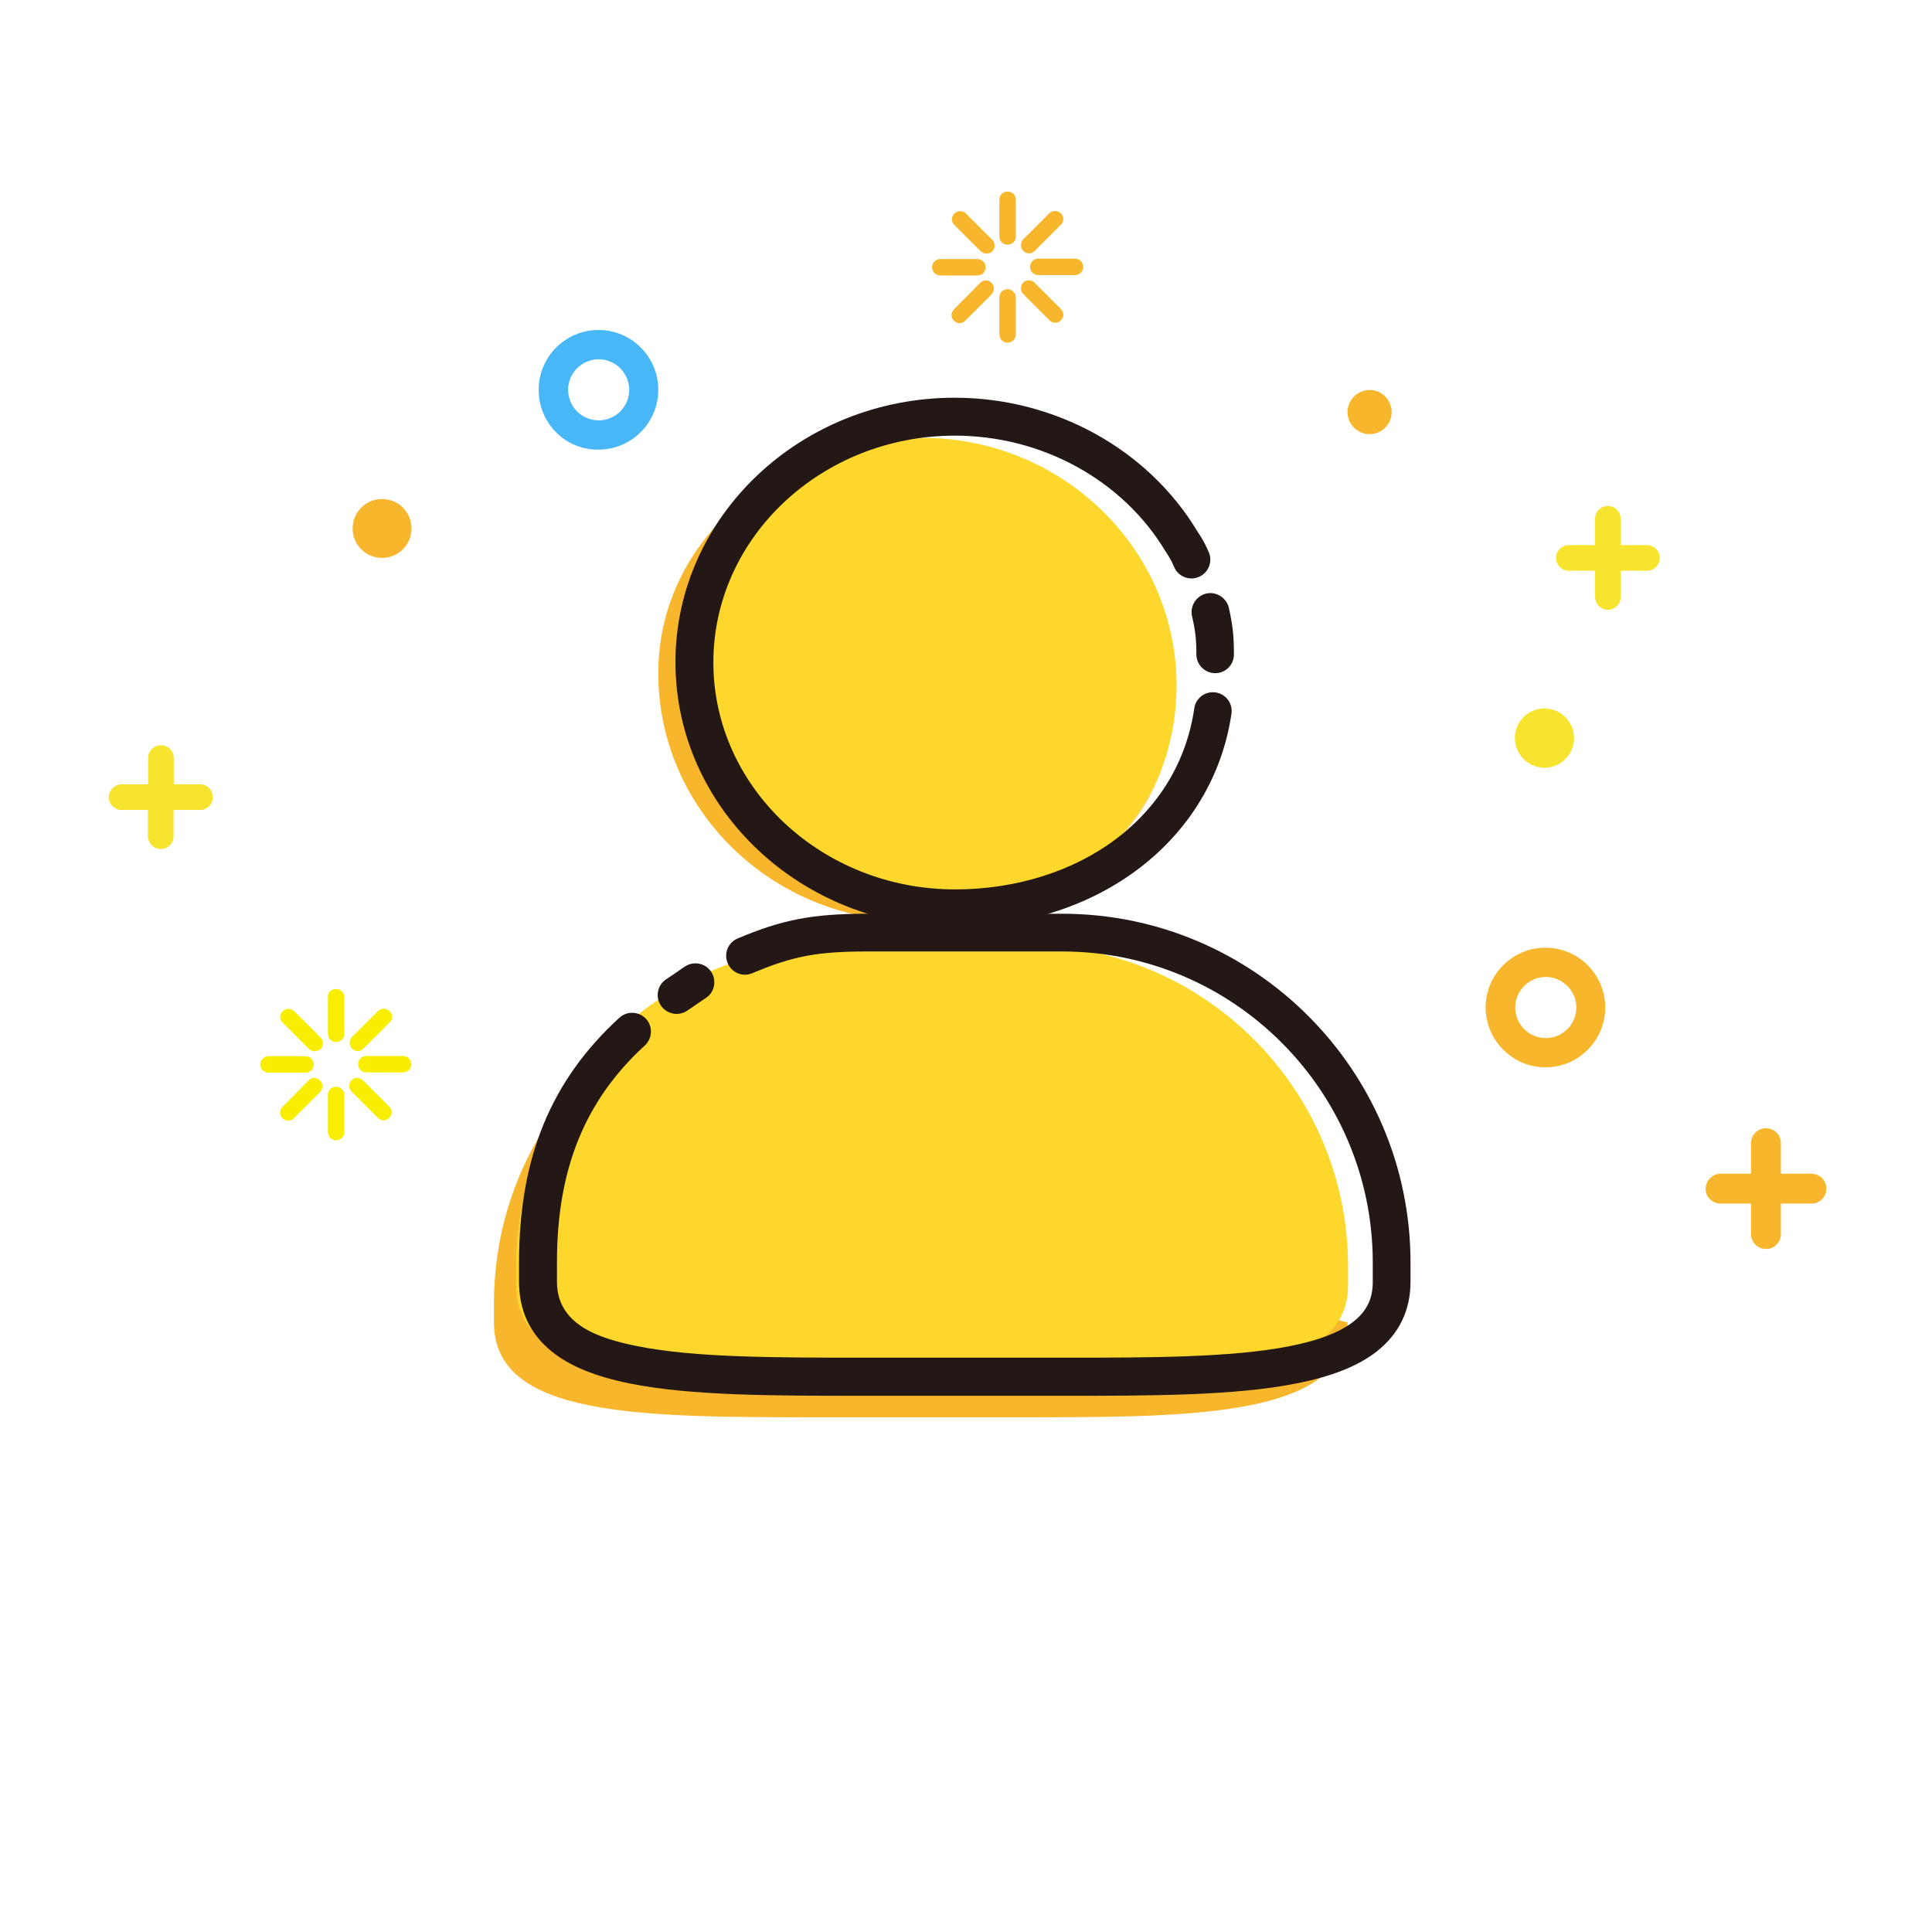 <svg t="1747538039484" class="icon" viewBox="0 0 1024 1024" version="1.1" xmlns="http://www.w3.org/2000/svg" p-id="16179" width="32" height="32"><path d="M289 597.1c-17.2 27-27.2 59.1-27.2 93.5v10.3c0 50.3 77 50.3 174.4 50.3h103.5c83.4 0 156.6 0 171.7-35.5 1.8-4.4 2.8-9.2 2.8-14.8" fill="#F8B62D" p-id="16180"></path><path d="M544.4 501H443.6c-93.8 0-170 76.3-170 170.2v10.1c0 49 75.1 49 170 49h100.9c91.3 0 170 0 170-49v-10.1c0-93.8-76.3-170.2-170.1-170.2z" fill="#FDD72C" p-id="16181"></path><path d="M495.9 487.9c-71.3 0-129.2-57.3-129.2-127.9 0-69.5 56-126.1 125.8-127.9H489c-74.2 0-140.1 52.4-140.1 124.8 0 72.3 60.5 131.2 134.7 131.2 57.5 0 112.1-28.8 131.4-78.3-19.7 45.8-65.6 78.1-119.1 78.1z" fill="#F8B62D" p-id="16182"></path><path d="M366.7 359.9c0 70.6 57.8 127.9 129.2 127.9 53.5 0 99.4-32.2 119-78.1 5.6-14.4 8.7-30.1 8.7-46.4 0-71.2-58.6-129.3-131.2-131.2-69.7 1.7-125.7 58.4-125.7 127.8z" fill="#FDD72C" p-id="16183"></path><path d="M844.5 839.4h-37.3c-5.1 0-9.2-3.3-9.2-7.3s4.2-7.3 9.2-7.3h37.3c5.1 0 9.2 3.3 9.2 7.3s-4.1 7.3-9.2 7.3zM770.2 839.4h-22.1c-5.1 0-9.2-3.3-9.2-7.3s4.2-7.3 9.2-7.3h22.1c5.1 0 9.2 3.3 9.2 7.3s-4.1 7.3-9.2 7.3zM708.9 839.4H266.1c-5.1 0-9.2-3.3-9.2-7.3s4.2-7.3 9.2-7.3h442.8c5.1 0 9.2 3.3 9.2 7.3 0.2 4-4 7.3-9.2 7.3zM213 839.4h-33.4c-5.1 0-9.2-3.3-9.2-7.3s4.2-7.3 9.2-7.3H213c5.1 0 9.2 3.3 9.2 7.3s-4 7.3-9.2 7.3z" fill="" p-id="16184"></path><path d="M563.1 739.8H459.6c-50.1 0-93.3 0-125.7-6.5-18.3-3.7-31.9-9.2-41.5-17-11.5-9.3-17.3-21.7-17.3-36.9V669c0-55.3 16.9-96.4 53.2-129.6 4.1-3.7 10.4-3.4 14.1 0.6s3.4 10.4-0.6 14.1c-31.8 29.1-46.6 65.6-46.6 114.8v10.4c0 22.6 21.6 30 42.6 34.2 30.5 6.1 72.8 6.1 121.8 6.1h103.5c46 0 89.5 0 120.4-6.1 39.1-7.7 44.1-22.3 44.1-34.2V669c-0.1-90.8-73.9-164.7-164.6-164.7H459.6c-26.5 0-39.5 2.5-60.8 11.5-5.1 2.2-11-0.2-13.1-5.3-2.2-5.1 0.2-11 5.3-13.1 23.6-10 39.7-13.1 68.6-13.1H563c101.7 0 184.5 82.9 184.6 184.7v10.3c0 15.2-6 27.6-17.9 37-9.8 7.7-23.7 13.2-42.3 16.9-32.9 6.6-77.3 6.6-124.3 6.6z" fill="#231815" p-id="16185"></path><path d="M358.6 537.4c-3.3 0-6.6-1.7-8.5-4.7-2.9-4.7-1.5-10.9 3.2-13.8 0.6-0.4 2.9-2 4.6-3.1 2.7-1.9 4.5-3.1 5.4-3.7 4.7-2.9 10.9-1.5 13.8 3.2 2.9 4.7 1.5 10.9-3.2 13.8-0.6 0.4-2.9 2-4.6 3.1-2.7 1.9-4.5 3.1-5.4 3.7-1.6 1-3.5 1.5-5.3 1.5zM644.1 356.8c-5.5 0-10-4.5-10-10 0-8-0.5-12.4-2.3-20.2-1.2-5.4 2.2-10.7 7.5-12 5.4-1.2 10.7 2.2 12 7.5 2.1 9.3 2.7 15.1 2.7 24.6 0.1 5.6-4.4 10.1-9.9 10.1z" fill="#231815" p-id="16186"></path><path d="M506.1 491.3C424.4 491.3 358 428.4 358 351c0-77.3 66.4-140.2 148-140.2 53.1 0 102.5 27.2 128.8 71.1l1 1.5c2.1 3.4 2.7 4.4 4.8 9.1 2.3 5 0 11-5 13.2-5 2.3-11 0-13.2-5-1.6-3.6-1.8-3.9-3.5-6.7l-1-1.6-0.1-0.1c-22.7-37.9-65.6-61.4-111.7-61.4-70.6 0-128 53.9-128 120.2 0 66.3 57.5 120.3 128.1 120.3 32 0 62.2-9.4 85-26.5 23.2-17.4 37.7-41.4 41.8-69.5 0.8-5.5 5.9-9.2 11.3-8.4 5.5 0.8 9.2 5.9 8.4 11.3-9.8 66.5-70.1 113-146.6 113z" fill="#231815" p-id="16187"></path><path d="M285.5 206.6c0-17.5 14.2-31.7 31.7-31.7s31.7 14.2 31.7 31.7-14.2 31.7-31.7 31.7c-17.6 0.2-31.7-14-31.7-31.7z m15.6 0c0 9 7.3 16.2 16.2 16.2 9 0 16.2-7.3 16.2-16.2 0-8.8-7.3-16.2-16.2-16.2-9 0.1-16.2 7.4-16.2 16.2z" fill="#47B7F8" p-id="16188"></path><path d="M831.5 288.9h13.9V275c0-3.8 3-6.8 6.8-6.8s6.8 3 6.8 6.8v13.9h13.9c3.8 0 6.8 3 6.8 6.8s-3 6.8-6.8 6.8H859v13.9c0 3.8-3 6.8-6.8 6.8-3.6 0-6.8-3-6.8-6.8v-13.9h-13.9c-3.6 0-6.8-3-6.8-6.8s3.2-6.8 6.8-6.8zM64.6 415.7h13.9v-13.9c0-3.8 3-6.8 6.8-6.8s6.8 3 6.8 6.8v13.9H106c3.8 0 6.8 3 6.8 6.8s-3 6.8-6.8 6.8H92v13.9c0 3.8-3 6.8-6.8 6.8-3.6 0-6.8-3-6.8-6.8v-13.9h-14c-3.6 0-6.8-3-6.8-6.8 0.2-3.9 3.4-6.8 7-6.8z" fill="#F7E42F" p-id="16189"></path><path d="M911.9 622.1h16.2v-16.2c0-4.3 3.4-7.9 7.9-7.9 4.3 0 7.9 3.4 7.9 7.9v16.2h16.2c4.3 0 7.9 3.4 7.9 7.9 0 4.4-3.4 7.9-7.9 7.9h-16.2v16.2c0 4.3-3.4 7.9-7.9 7.9-4.3 0-7.9-3.4-7.9-7.9v-16.2h-16.2c-4.3 0-7.9-3.4-7.9-7.9 0.2-4.3 3.6-7.9 7.9-7.9zM714.2 218.4c0 6.4 5.2 11.7 11.7 11.7s11.7-5.2 11.7-11.7c0-6.4-5.2-11.7-11.7-11.7-6.4 0.1-11.7 5.3-11.7 11.7zM186.9 280.1c0 8.7 7 15.6 15.6 15.6 8.7 0 15.6-7 15.6-15.6 0-8.7-7-15.6-15.6-15.6s-15.6 6.9-15.6 15.6z" fill="#F8B62D" p-id="16190"></path><path d="M802.9 391.2c0 5.5 3 10.7 7.9 13.6 4.9 2.8 10.9 2.8 15.6 0 4.9-2.8 7.9-8.1 7.9-13.6s-3-10.7-7.9-13.6c-4.9-2.8-10.9-2.8-15.6 0-4.9 2.7-7.9 8-7.9 13.6z" fill="#F7E42F" p-id="16191"></path><path d="M787.4 534c0-17.5 14.2-31.7 31.7-31.7s31.7 14.2 31.7 31.7-14.2 31.7-31.7 31.7c-17.3 0.1-31.7-14.4-31.7-31.7z m15.7 0c0 9 7.3 16.2 16.2 16.2 9 0 16.2-7.3 16.2-16.2 0-8.8-7.3-16.2-16.2-16.2-8.9 0-16.2 7.3-16.2 16.2z" fill="#F8B62D" p-id="16192"></path><path d="M200.3 535.9c1.7-1.7 4.4-1.7 6.2 0 0.8 0.8 1.3 1.9 1.3 3s-0.5 2.2-1.3 3l-13.9 13.9c-0.8 0.8-1.9 1.3-3 1.3s-2.2-0.5-3-1.3c-1.7-1.7-1.7-4.4 0-6.2l13.7-13.7z m-36.7 36.7c0.8-0.8 1.9-1.3 3-1.3s2.2 0.5 3 1.3c1.7 1.7 1.7 4.4 0 6.2l-13.9 13.9c-0.8 0.8-1.9 1.3-3 1.3s-2.2-0.5-3-1.3-1.3-1.9-1.3-3 0.5-2.2 1.3-3l13.9-14.1z m3.1-15.4c-1.1 0-2.2-0.5-3-1.3L149.8 542c-0.8-0.8-1.3-1.9-1.3-3s0.5-2.2 1.3-3c1.7-1.7 4.4-1.7 6.2 0l13.9 13.9c1.7 1.7 1.7 4.4 0 6.2-1 0.5-2.1 1.1-3.2 1.1z m25.7 15.4l13.9 13.9c0.8 0.8 1.3 1.9 1.3 3s-0.5 2.2-1.3 3-1.9 1.3-3 1.3-2.2-0.5-3-1.3l-13.9-13.9c-1.7-1.7-1.7-4.4 0-6.2 1.6-1.5 4.4-1.5 6 0.2z m-2.6-8.5c0-2.4 1.9-4.4 4.3-4.4h19.6c2.4 0 4.3 1.9 4.3 4.4 0 2.4-1.9 4.3-4.3 4.3H194c-2.3 0-4.2-1.9-4.2-4.3z m-47.5-4.3h19.6c2.4 0 4.4 1.9 4.4 4.4 0 2.4-1.9 4.3-4.4 4.3h-19.6c-2.4 0-4.4-1.9-4.4-4.3 0.1-2.4 2-4.4 4.4-4.4z m35.8-35.6c2.4 0 4.4 1.9 4.4 4.3V548c0 2.4-1.9 4.3-4.4 4.3-2.4 0-4.3-1.9-4.3-4.3v-19.6c-0.2-2.4 1.9-4.2 4.3-4.2z m0 51.8c2.4 0 4.4 1.9 4.4 4.4V600c0 2.4-1.9 4.4-4.4 4.4-2.4 0-4.3-1.9-4.3-4.4v-19.6c-0.2-2.5 1.9-4.4 4.3-4.4z" fill="#FAEE00" p-id="16193"></path><path d="M556.1 113.1c1.7-1.7 4.4-1.7 6.2 0 0.8 0.8 1.3 1.9 1.3 3s-0.5 2.2-1.3 3L548.4 133c-0.8 0.8-1.9 1.3-3 1.3s-2.2-0.5-3-1.3c-1.7-1.7-1.7-4.4 0-6.2l13.7-13.7z m-36.6 36.8c0.8-0.8 1.9-1.3 3-1.3s2.2 0.5 3 1.3c1.7 1.7 1.7 4.4 0 6.2L511.6 170c-0.8 0.8-1.9 1.3-3 1.3s-2.2-0.5-3-1.3-1.3-1.9-1.3-3 0.5-2.2 1.3-3l13.9-14.1z m3.2-15.5c-1.1 0-2.2-0.5-3-1.3l-13.9-13.9c-0.8-0.8-1.3-1.9-1.3-3s0.5-2.2 1.3-3c1.7-1.7 4.4-1.7 6.2 0l13.9 13.9c1.7 1.7 1.7 4.4 0 6.2-1 0.8-2.1 1.1-3.2 1.1z m25.7 15.5l13.9 13.9c0.8 0.8 1.3 1.9 1.3 3s-0.5 2.2-1.3 3-1.9 1.3-3 1.3-2.2-0.5-3-1.3l-13.9-13.9c-1.7-1.7-1.7-4.4 0-6.2 1.6-1.5 4.4-1.5 6 0.2z m-2.5-8.4c0-2.4 1.9-4.4 4.3-4.4h19.6c2.4 0 4.3 1.9 4.3 4.4 0 2.4-1.9 4.3-4.3 4.3h-19.6c-2.4-0.1-4.3-1.9-4.3-4.3z m-47.5-4.2H518c2.4 0 4.4 1.9 4.4 4.4 0 2.4-1.9 4.3-4.4 4.3h-19.6c-2.4 0-4.4-1.9-4.4-4.3s1.9-4.4 4.4-4.4z m35.6-35.8c2.4 0 4.4 1.9 4.4 4.3v19.6c0 2.4-1.9 4.3-4.4 4.3-2.4 0-4.3-1.9-4.3-4.3v-19.6c0-2.3 1.8-4.3 4.3-4.3z m0 51.8c2.4 0 4.4 1.9 4.4 4.4v19.5c0 2.4-1.9 4.4-4.4 4.4-2.4 0-4.3-1.9-4.3-4.4v-19.6c0-2.4 1.8-4.3 4.3-4.3z" fill="#F8B62D" p-id="16194"></path></svg>